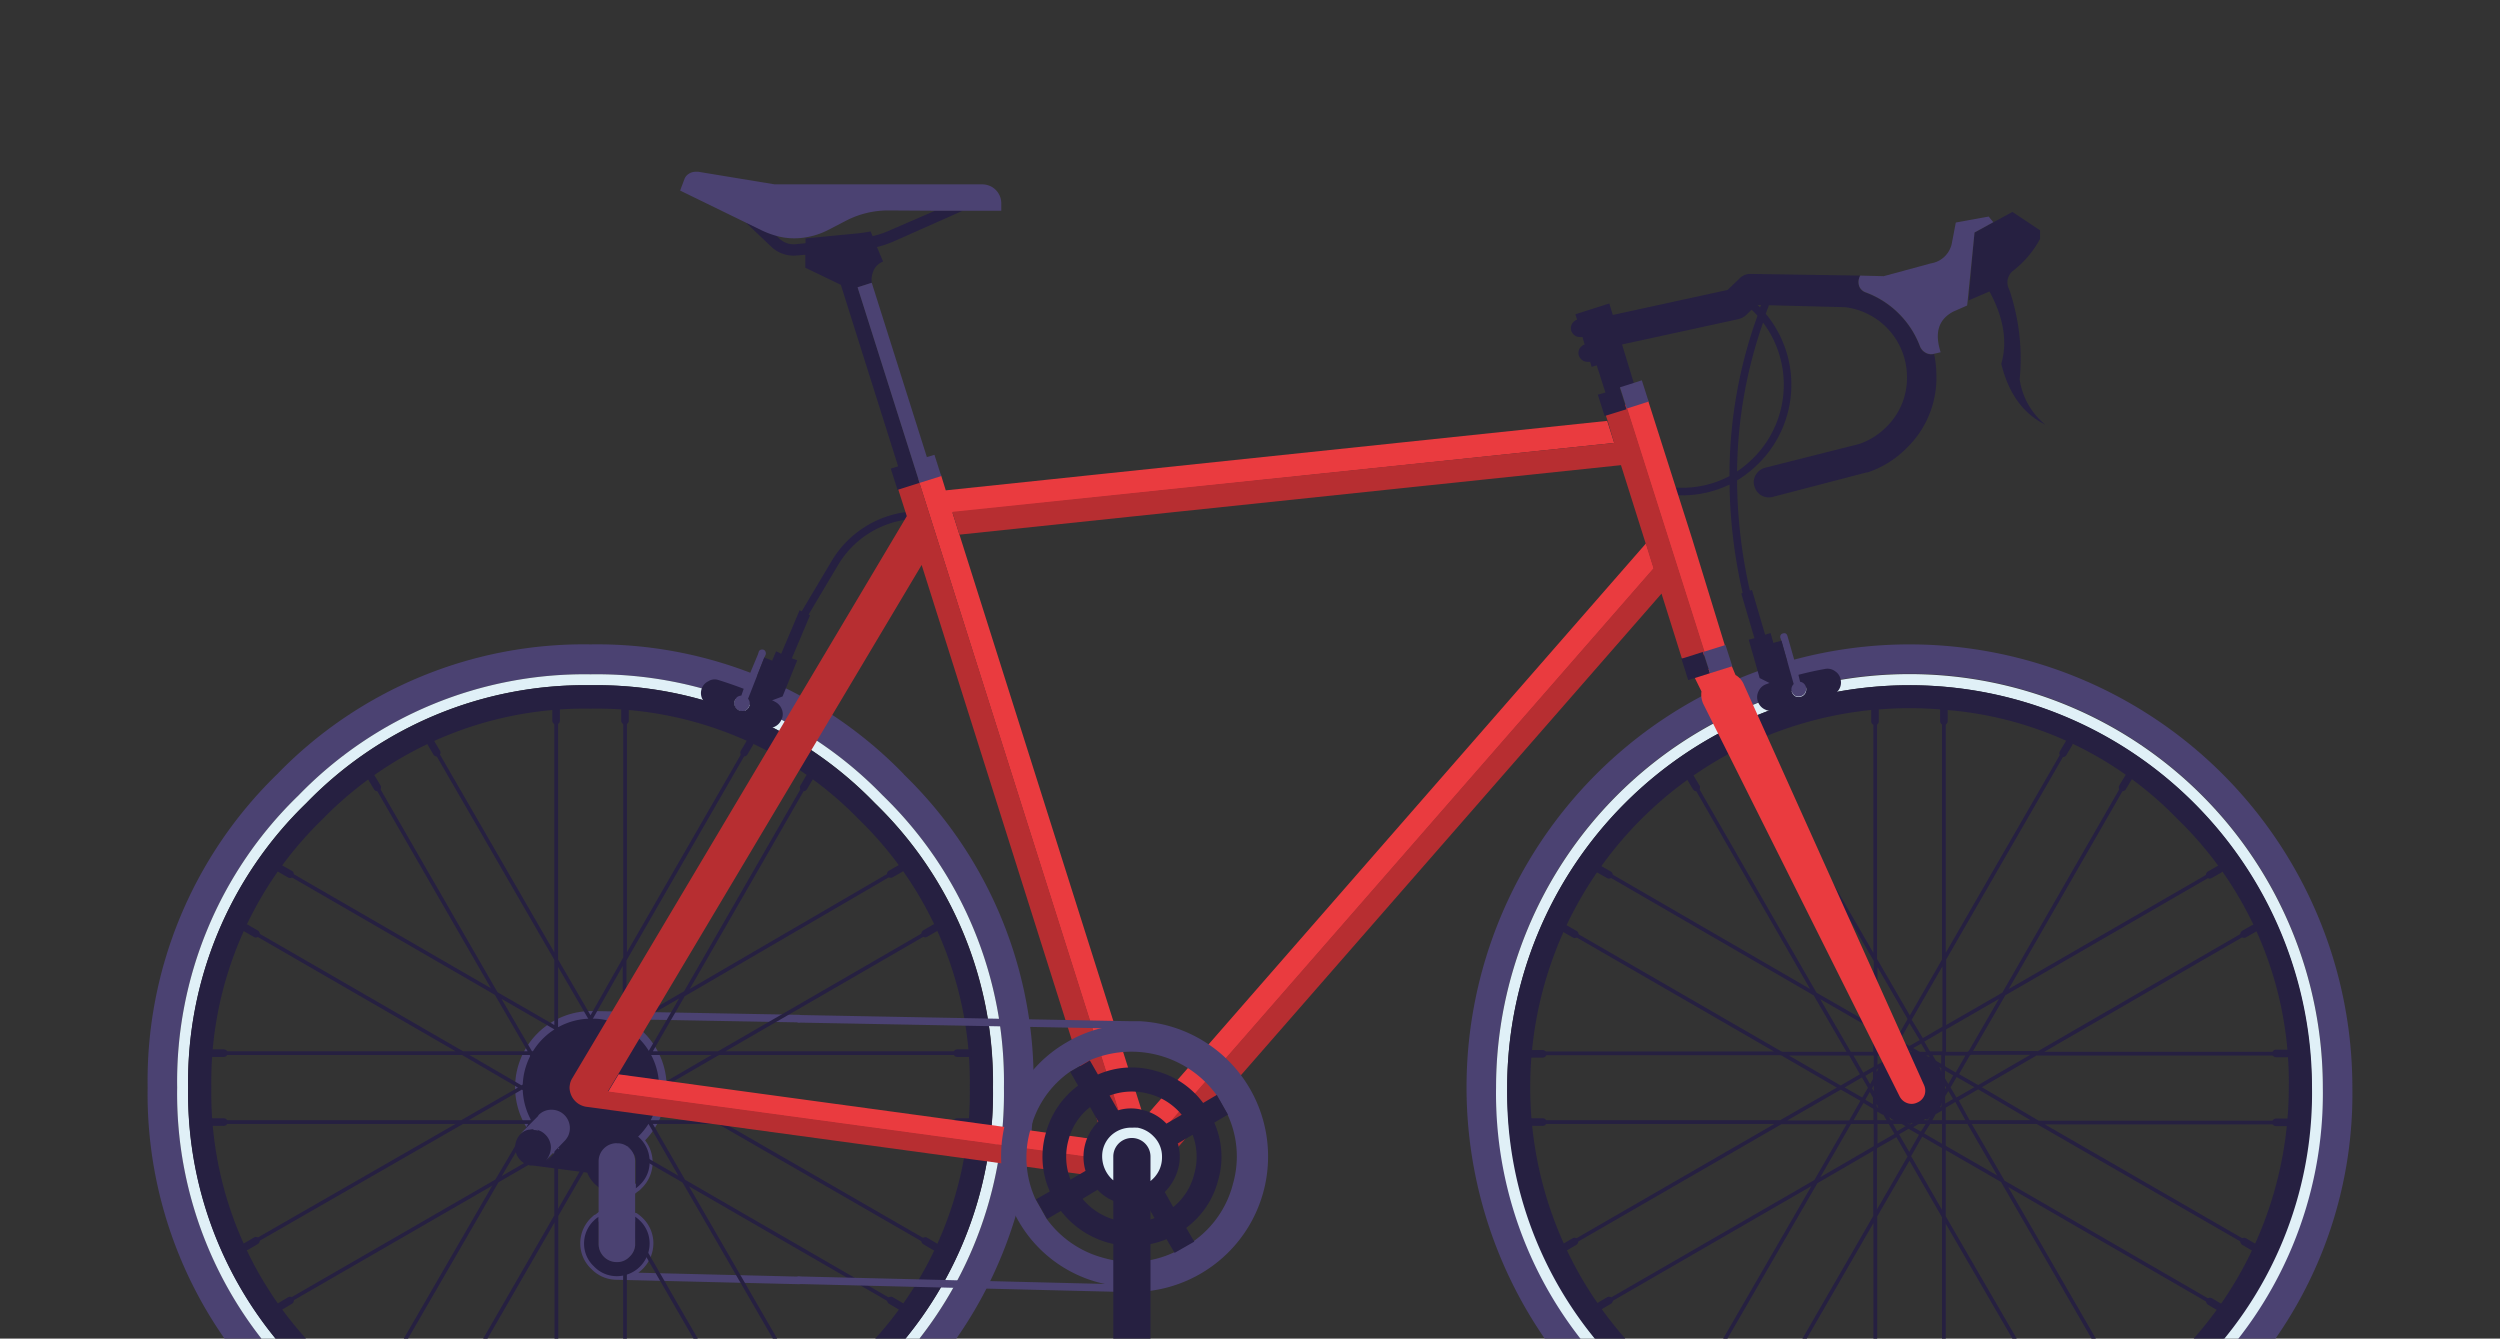<svg id="Layer_1" data-name="Layer 1" xmlns="http://www.w3.org/2000/svg" xmlns:xlink="http://www.w3.org/1999/xlink" viewBox="0 0 254 136"><rect x="0" y="0" width="254" height="136" fill="#333333" stroke="none"/><defs><style>.cls-1,.cls-3,.cls-4,.cls-8{fill:none;}.cls-2{clip-path:url(#clip-path);}.cls-3,.cls-4{stroke:#262041;}.cls-3,.cls-4,.cls-8{stroke-linecap:round;stroke-linejoin:round;}.cls-3,.cls-8{stroke-width:0.77px;}.cls-4{stroke-width:0.38px;}.cls-5{fill:#4b4272;}.cls-6{fill:#e0f0f7;}.cls-7{fill:#262041;}.cls-8{stroke:#4b4272;}.cls-9{fill:#ea3b3f;}.cls-10{fill:#b72e31;}</style><clipPath id="clip-path"><rect class="cls-1" width="254" height="136"/></clipPath></defs><g class="cls-2"><path id="Layer1_22_MEMBER_0_MEMBER_0_1_STROKES" data-name="Layer1 22 MEMBER 0 MEMBER 0 1 STROKES" class="cls-3" d="M228,94.9l1-.57m2.24,19.7h1.17m-1.17-7h1.17M228,126.14l1,.59m-50.64-50.2-.59-1m12.73-2.24V72.11m7,1.16V72.11m12.11,4.42.59-1m14.31,13.35,1-.57m-68.77,18.76h-1.17m4.4,19.07-1,.59M172.34,80l-.6-1m18.78,68.77V149m-18.17-7.9-.57,1m6.62,2.48-.58,1m46.71-13.35,1,.59m-28,15V149m18.13-7.9.58,1m-6.62,2.48.58,1M160,94.92l-1-.57m4.47-5.47-1-.57M156.75,114h-1.17m7.9,18.13-1,.59M215.65,80l.6-1"/><path id="Layer1_22_MEMBER_0_MEMBER_0_2_STROKES" data-name="Layer1 22 MEMBER 0 MEMBER 0 2 STROKES" class="cls-4" d="M195,107.05h1l-.74-1.28-1.27.72,1,.56.78.46.06,0,.73.42-.52-.92h1.49v-2.58l-2.23,1.3L194,103.59l-1.26,2.18,1.26.72-1,.56H195Zm2.54,0h2.55l3.52-6.08-6.07,3.5v-7l-3.5,6.08-3.48-6v6.94l2.22,1.27-.74,1.28h1l-.73.42-.06,0,1.76,3v-3.48m6.05,0-1.28,2.22,2.2,1.26,6-3.48Zm.92,3.48-2.22,1.28L200,114h7Zm-3.47-2-1-.57.44.76a.09.09,0,0,0,0,.06.1.1,0,0,0,0,.06l.47.84v-2.64m0,3.48v.92l.52-.88-.52-.88v.84H194l3,1.74a.16.16,0,0,0,0-.06l.44-.76v1.09l1.25-.73-.73-1.24.75-1.3-1.27-.73m-2.21,6.75L196,114H194.9l-.9.52,1.29.74,2.21,1.28V114H196l.56-1-.77.44a.07.07,0,0,1-.06,0l-.05,0-.79.46h-1.81l.91.52-1.3.76,1.29,2.24Zm2.21,1.28,6,3.46L200,114H197.5v-1.49l-.93.53.46-.8M215.65,80l-12.08,21,20.94-12.11m-34,18.19V104.5l-6.1-3.51,3.52,6.06H192l-.52.9.71-.42.05,0m-.76.46-1,.55v1.09l.46-.8a.09.09,0,0,0,0-.06Zm-1,3.59v1l.86.49-.4-.7,0-.06a.16.16,0,0,1,0-.06l-.41-.69-.55-1-.73,1.24,1.28.75V114H192l-.58-1,.88.5,1.74-3-3,1.76m0-3.5,3,1.74,1.74-3m-7.8-.46,1.26,2.2,1.32-.75v-1.45m0,4.49v-2l-.55,1-.77-1.32-2.2,1.28,2.24,1.28L188,114h2.56v2.52l2.18-1.24L192,114h1.13l-.77-.44-.06,0m3.48,0-1.74-3V114m-3.48-3.5H194l3-1.74M156.75,114h24.17l6.08-3.5-6-3.48H156.75M160,94.92l21,12.13h6.94m-24.46,25.11,21-12.13,3.46-6h-7L160,126.12m3.5-37.24L184.42,101,172.34,80m25.16,67.76V123.63L194,117.55l-3.47,6v24.25m-18.17-6.73,12.15-21,6-3.48v7l-12.12,21m46.13-12.35-21-12.15,12.14,21m-6,3.5L197.5,123.63v-7.06m0-43.3V97.51l12.11-21m-31.23,0,12.14,21V73.27M228,94.9l-21,12.15h24.27m0,7H207.05l21,12.11"/><g id="Layer1_22_MEMBER_0_MEMBER_1_FILL" data-name="Layer1 22 MEMBER 0 MEMBER 1 FILL"><path class="cls-5" d="M91.82,78.65A43.39,43.39,0,0,0,60,65.47,43.35,43.35,0,0,0,28.17,78.65,43.42,43.42,0,0,0,15,110.47,43.41,43.41,0,0,0,28.17,142.3,43.36,43.36,0,0,0,60,155.49,43.4,43.4,0,0,0,91.82,142.3a43.71,43.71,0,0,0,11.3-18.52A46.24,46.24,0,0,0,105,110.47c0-.6,0-1.19,0-1.78a43.31,43.31,0,0,0-13.16-30m-2.14,61.5A40.44,40.44,0,0,1,60,152.45a40.43,40.43,0,0,1-29.67-12.3A40.39,40.39,0,0,1,18,110.49,40.43,40.43,0,0,1,30.33,80.81,40.43,40.43,0,0,1,60,68.51a40.44,40.44,0,0,1,29.68,12.3A40.43,40.43,0,0,1,102,110.49,40.39,40.39,0,0,1,89.68,140.15Z"/><path class="cls-6" d="M60,152.45a40.44,40.44,0,0,0,29.68-12.3A40.39,40.39,0,0,0,102,110.49,40.43,40.43,0,0,0,89.68,80.81,40.44,40.44,0,0,0,60,68.51a40.43,40.43,0,0,0-29.67,12.3A40.43,40.43,0,0,0,18,110.49a40.39,40.39,0,0,0,12.29,29.66A40.43,40.43,0,0,0,60,152.45M88.89,81.59a39.4,39.4,0,0,1,12,28.9,39.37,39.37,0,0,1-12,28.88,39.35,39.35,0,0,1-28.88,12,39.37,39.37,0,0,1-28.89-12,39.37,39.37,0,0,1-12-28.88,39.4,39.4,0,0,1,12-28.9A39.37,39.37,0,0,1,60,69.62,39.35,39.35,0,0,1,88.89,81.59Z"/><path class="cls-7" d="M100.87,110.49a39.4,39.4,0,0,0-12-28.9A39.35,39.35,0,0,0,60,69.62a39.37,39.37,0,0,0-28.89,12,39.4,39.4,0,0,0-12,28.9,39.37,39.37,0,0,0,12,28.88,39.37,39.37,0,0,0,28.89,12,39.35,39.35,0,0,0,28.88-12,39.37,39.37,0,0,0,12-28.88M87.25,83.24a37.12,37.12,0,0,1,11.28,27.25,37.15,37.15,0,0,1-11.28,27.24A37.12,37.12,0,0,1,60,149a37.14,37.14,0,0,1-27.25-11.28,37.15,37.15,0,0,1-11.28-27.24A37.12,37.12,0,0,1,32.76,83.24,37.15,37.15,0,0,1,60,72,37.13,37.13,0,0,1,87.25,83.24m-34.6,27.23a7.37,7.37,0,1,0,2.16-5.2A7.08,7.08,0,0,0,52.65,110.47Z"/></g><path id="Layer1_22_MEMBER_0_MEMBER_2_1_STROKES" data-name="Layer1 22 MEMBER 0 MEMBER 2 1 STROKES" class="cls-8" d="M81.19,130.09l-18.52-.45a3.19,3.19,0,0,1-2.33-1,3.15,3.15,0,0,1-1-2.31,3.22,3.22,0,0,1,1-2.34l.23-.21.06,0,3.9-3,0,0,.21-.15a2.08,2.08,0,0,0,.21-.21,3.26,3.26,0,0,0,.11-4.53A7.36,7.36,0,1,1,60,103.11h.2l.19,0,20.79.38m-20.79-.38a7,7,0,0,1,4.82,2.14,7.39,7.39,0,0,1,0,10.4l-.12.12m-.57,7.84A3.32,3.32,0,0,1,65,124a3.19,3.19,0,0,1,1,2.34,3.33,3.33,0,0,1-3.29,3.29"/><g id="Layer1_22_MEMBER_0_MEMBER_3_FILL" data-name="Layer1 22 MEMBER 0 MEMBER 3 FILL"><path class="cls-5" d="M225.83,142.3A43.41,43.41,0,0,0,239,110.47a45,45,0,0,0-45-45,45,45,0,0,0-45,45,45,45,0,0,0,45,45,43.41,43.41,0,0,0,31.83-13.19M194,152.45a42,42,0,0,1-42-42,42,42,0,0,1,42-42,42,42,0,0,1,42,42,42,42,0,0,1-42,42Z"/><path class="cls-6" d="M164.34,140.15a41.95,41.95,0,0,0,59.35,0A40.42,40.42,0,0,0,236,110.49a42,42,0,0,0-42-42,42,42,0,0,0-42,42,40.4,40.4,0,0,0,12.3,29.66M194,151.34a40.89,40.89,0,0,1-40.87-40.85A40.89,40.89,0,0,1,194,69.62a40.87,40.87,0,0,1,40.85,40.87A40.87,40.87,0,0,1,194,151.34Z"/><path class="cls-7" d="M165.13,139.37a40.84,40.84,0,0,0,57.77,0,39.36,39.36,0,0,0,12-28.88A40.87,40.87,0,0,0,194,69.62a40.89,40.89,0,0,0-40.87,40.87,39.33,39.33,0,0,0,12,28.88m25.39-67.26c1.15-.1,2.32-.16,3.5-.16s2.35.06,3.48.16a36.76,36.76,0,0,1,23.76,11.13,37.12,37.12,0,0,1,11.28,27.25A38.51,38.51,0,0,1,194,149a38.51,38.51,0,0,1-38.53-38.52,38.53,38.53,0,0,1,35-38.38m7,38.29A3.48,3.48,0,0,0,194,107a3.33,3.33,0,0,0-2.46,1,3.41,3.41,0,0,0-1,2.4v.13a3.42,3.42,0,0,0,1,2.43,3.35,3.35,0,0,0,2.46,1,3.45,3.45,0,0,0,3.48-3.44v-.13Z"/></g><path id="Layer1_22_MEMBER_0_MEMBER_4_1_STROKES" data-name="Layer1 22 MEMBER 0 MEMBER 4 1 STROKES" class="cls-3" d="M44.37,76.47l-.59-1M63.5,73.22V72.05m-7,1.17V72.05M75.6,76.47l.59-1M94,94.85l1-.58M90.5,88.8l1-.57M97.25,114h1.17m-1.17-7h1.17M94,126.08l1,.59M29.47,88.82l-1-.57M26,126.06l-1,.59M22.74,107H21.57m68.95,25.13,1,.59M38.33,80l-.6-1m18.78,68.78v1.16m-12.12-4.41-.57,1m19.68,2.26v1.16M81.63,141l.57,1m-6.62,2.49.58,1M38.35,141l-.58,1M26,94.87l-1-.58M22.74,114H21.57m7.9,18.13-1,.6M81.65,80l.59-1"/><path id="Layer1_22_MEMBER_0_MEMBER_4_2_STROKES" data-name="Layer1 22 MEMBER 0 MEMBER 4 2 STROKES" class="cls-4" d="M94,94.85,73,107H97.25m0,7H73l21,12.11M26,94.87,47,107h6.94l-3.52-6.06L29.47,88.82m0,43.28,21-12.12L54,114h-7L26,126.06M22.74,114H46.91l6.09-3.5L47,107H22.74m40.76,0v-2.58l-2.24,1.3L62,107h4l3.52-6.08-6.06,3.5v-7L60,103.53l1.26,2.18-1.26.73,1,.55h1l.52.92,1,.57ZM58,107l-.52.9.71-.42.06,0,0,0L59,107H58l.74-1.28-2.22-1.26V107Zm2-.55L59,107H61l.79.46,0,0,.73.42.44.76a.15.15,0,0,0,0,.06.1.1,0,0,0,0,.06l.48.84v-1.15l1.26.73L66,107H73l-6,3.48L73,114H66l3.46,6,21,12.14M58.73,105.71,60,103.53l-3.49-6v6.94l-6.1-3.52L38.33,80m20.4,25.74,1.27.73m-2.53,1.45-1,.55v1.09l.46-.8a.09.09,0,0,0,0-.06Zm-1,.55V107H53.93l1.27,2.2Zm0,2v-.94l-.55,1,.55,1v-1H60l-3-1.74m-.46,2.76v1l.87.5-.41-.71,0-.06a.16.16,0,0,1,0-.06Zm0,1-1.28-.75L54,114h2.56Zm-.55-2-.76-1.32L53,110.47l2.23,1.28ZM58,114H56.51v2.53l2.19-1.25L58,114l-.57-1,.88.49,1.74-3-3,1.76M58,114h1.13l-.77-.44a.1.1,0,0,1-.05,0m3.48,0-.06,0-.79.46H62l.56-1-.77.44h0l-1.74-3V114h.89l-.89.52,1.28.74L62,114h1.5v-1.49l-.94.54.46-.81-3-1.74-1.76-3M60,114h-.92l.92.52-1.3.76L60,117.49l1.3-2.26,2.22,1.29V114H66l-1.28-2.22-1.24.73v-1.09l-.44.76,0,.06m.48-2.58v1.76l.51-.88Zm.51.88.73,1.24L67,110.47l-2.2-1.26ZM60,107v3.48l1.74-3M63,108.73l-3,1.74h3.5m0,37.26V123.57L60,117.49l-3.47,6v24.25m0-24.25-12.12,21M81.63,141,69.48,120l-6-3.46v7L75.58,144.5m-19.07-21v-7l-6,3.48L38.35,141m43.3-61-12.09,21L90.5,88.8M44.37,76.47l12.14,21V73.22m7,0V97.45l12.1-21"/><g id="Layer1_22_MEMBER_1_MEMBER_0_FILL" data-name="Layer1 22 MEMBER 1 MEMBER 0 FILL"><path class="cls-5" d="M181.59,64.59a.33.33,0,0,0-.17-.23.43.43,0,0,0-.29,0,.36.36,0,0,0-.23.19.37.37,0,0,0,0,.29l.09.29,1.24,4.32,0,0a.78.78,0,0,0,0,1.11,1,1,0,0,0,.19.15l0,0a.81.81,0,0,0,.87-.17.81.81,0,0,0,0-1.11.68.68,0,0,0-.41-.21l-.17-.71-1.11-3.92M77.65,66.81l.13-.27a.44.44,0,0,0,0-.32.36.36,0,0,0-.21-.21.52.52,0,0,0-.27,0,.32.32,0,0,0-.21.21L77,66.5,75.54,70l-.24.69a.92.92,0,0,0-.43.15,1,1,0,0,0-.28.54.78.78,0,0,0,.17.56.72.72,0,0,0,.52.3.74.74,0,0,0,.3,0l.08,0,.19-.13a.7.7,0,0,0,.29-.54A.63.63,0,0,0,76,71l0,0Z"/><path class="cls-7" d="M178,59.94l-.56.18-.53.17,1.34,4.55-.58.15,1.11,3.9,1,.5-.31.12a1.3,1.3,0,0,0-.8.72,1.33,1.33,0,0,0-.06,1.07,1.35,1.35,0,0,0,.73.79,1.41,1.41,0,0,0,1.07.07,36.92,36.92,0,0,1,5.51-1.49,1.43,1.43,0,0,0,.89-.57,1.32,1.32,0,0,0,.21-1,1.26,1.26,0,0,0-.57-.9,1.29,1.29,0,0,0-1.05-.23c-.91.16-1.8.36-2.68.59l.17.71a.68.68,0,0,1,.41.21.81.81,0,0,1,0,1.11.81.81,0,0,1-.87.17l0,0a1,1,0,0,1-.19-.15.78.78,0,0,1,0-1.11l0,0L181,65.09l-.82.23-.29-1-.55.17L178,59.94M82.3,62.51l-.5-.23L81.24,62l-1.87,4.42-.52-.25-.4.95-.8-.32L76,71l0,0a.63.63,0,0,1,.16.55.7.7,0,0,1-.29.54l-.19.13-.08,0a.74.74,0,0,1-.3,0,.72.72,0,0,1-.52-.3.78.78,0,0,1-.17-.56,1,1,0,0,1,.28-.54.92.92,0,0,1,.43-.15l.24-.69c-.84-.32-1.7-.62-2.6-.9a1.18,1.18,0,0,0-1,.14,1.29,1.29,0,0,0-.69.82,1.34,1.34,0,0,0,.1,1,1.59,1.59,0,0,0,.84.69c1.12.35,2.22.74,3.29,1.19.68.28,1.34.58,2,.91a1.42,1.42,0,0,0,1.07.06,1.39,1.39,0,0,0,.8-.72,1.27,1.27,0,0,0,.08-1.06,1.41,1.41,0,0,0-.73-.82.76.76,0,0,0-.29-.13l1.08-.4L81,67.08l-.55-.19Z"/></g><path id="Layer1_22_MEMBER_1_MEMBER_0_1_STROKES" data-name="Layer1 22 MEMBER 1 MEMBER 0 1 STROKES" class="cls-3" d="M81.8,62.28l3.1-5.21a10,10,0,0,1,7.49-4.7M178.23,31.2l.19.17c.19.19.37.39.55.59.1-.31.22-.63.35-.95M179,32a10.9,10.9,0,0,1-.55,14.77,11.67,11.67,0,0,1-2.35,1.83,52.07,52.07,0,0,0,1.33,11.56m-1.33-11.56a10.65,10.65,0,0,1-5.32,1.34c-.29,0-.59,0-.88,0m6.2-1.32A47.42,47.42,0,0,1,179,32"/><g id="Layer1_22_MEMBER_1_MEMBER_1_FILL" data-name="Layer1 22 MEMBER 1 MEMBER 1 FILL"><path class="cls-9" d="M172.22,68.72a.3.3,0,0,0,0,.21l.65,1.32a2.28,2.28,0,0,0,.19,1.28v0L193,111.39a1.38,1.38,0,0,0,.79.69,1.29,1.29,0,0,0,1-.06h0a1.31,1.31,0,0,0,.75-.78,1.37,1.37,0,0,0-.06-1L177.19,69.58a2,2,0,0,0-.86-1l-.42-1a.43.43,0,0,0-.21-.19.36.36,0,0,0-.27,0l-2.94.94a.28.28,0,0,0-.17.13.35.35,0,0,0-.1.19M167,40.55l-1.84.59,8.09,25.44L175,66a.48.48,0,0,0,.23-.19.41.41,0,0,0,0-.29L172,55l0,.11,0,0a.25.25,0,0,0,0-.12L167.48,40.8a.43.43,0,0,0-.19-.23.33.33,0,0,0-.29,0m-54.24,77.3-.65-2-49.26-6.72-1.08,1.8,51,6.94M95.42,48.16a.42.42,0,0,0-.29,0l-1.82.58L116,120.38l0,0a2.34,2.34,0,0,0,1-.65v0l.86-1-.82-2.56,51-58.41-.8-2.56-51,58.41L97.48,54.32l-.71-2.24L164,45l-.71-2.24-67.2,7.06-.46-1.48A.39.39,0,0,0,95.42,48.16Z"/><path class="cls-10" d="M96.77,52.08l.71,2.24,67.21-7.06,2.5,7.92.8,2.56-51,58.41.82,2.56,51-58.4,2.06,6.56A.85.85,0,0,0,171,67a.36.36,0,0,0,.19.13.31.31,0,0,0,.23,0l1.87-.59-8.09-25.44-1.83.58a.43.43,0,0,0-.23.19.35.35,0,0,0,0,.3l.19.58L164,45l-67.21,7m-5.54-2.6a.33.33,0,0,0,0,.29l.88,2.75-34,57.13a1.72,1.72,0,0,0-.24.69v0a1.47,1.47,0,0,0,0,.51v0a2,2,0,0,0,1.62,1.67h0l54.3,7.4a1.69,1.69,0,0,0,.28.19,2.26,2.26,0,0,0,1.53.33,2.36,2.36,0,0,0,.4-.08L93.31,48.7l-1.85.59a.4.4,0,0,0-.23.19m20.88,66.35.65,2-51-6.94,1.08-1.8L93.64,57.4Z"/></g><g id="Layer1_22_MEMBER_1_MEMBER_2_FILL" data-name="Layer1 22 MEMBER 1 MEMBER 2 FILL"><path class="cls-7" d="M171.55,69.09l2.18-.69L173,66.24l-1.78.57h0l-.39.11.69,2.17m32.92-47.55-1.92,1.05-1.91,1.05L200,30.53l2.13-.92q2.17,4,1.2,7.35c.73,3,2.22,5.07,4.48,6.19a7.31,7.31,0,0,1-2.61-4.59,21.92,21.92,0,0,0-1.05-9.12,1.52,1.52,0,0,1,.29-1.86h0a10.25,10.25,0,0,0,2.83-3.31V23.4l-2.79-1.86m-41,9.3-3.42,1.09.17.55a.79.79,0,0,0-.36.23.87.87,0,0,0,0,1.26.83.83,0,0,0,.63.27.86.86,0,0,0,.28,0L161,35a.76.76,0,0,0-.36.23.83.83,0,0,0-.27.63.92.92,0,0,0,.9.9,1.35,1.35,0,0,0,.29,0l.15.51.52-.15.88,2.76-.77.22.69,2.17,2.22-.69-.69-2.16,1.45-.46L164.8,35l11.84-2.58a1.71,1.71,0,0,0,.74-.39l1.09-1.05,9,.23a7.16,7.16,0,0,1,6.28,7.1,6.93,6.93,0,0,1-2.09,5.06,7.12,7.12,0,0,1-2.77,1.74l-9.54,2.41a1.54,1.54,0,0,0-.94.69,1.38,1.38,0,0,0-.17,1.17,1.55,1.55,0,0,0,.69.94,1.5,1.5,0,0,0,1.16.17L189.64,48l.1,0a10.08,10.08,0,0,0,4-2.5,9.92,9.92,0,0,0,3-7.23,11.35,11.35,0,0,0-.23-2.3,1.11,1.11,0,0,1-.82-.08,1.25,1.25,0,0,1-.62-.66,9.36,9.36,0,0,0-5.5-5.49,1.11,1.11,0,0,1-.67-.6A1.32,1.32,0,0,1,189,28l-11.13-.17a1.49,1.49,0,0,0-1.11.44l-1.24,1.19L163.86,32l-.36-1.18M97.81,21.41H95l-4.61,2a9.26,9.26,0,0,1-1.73.58l-.21-.48c-.39.08-.79.14-1.2.19l-5.41.52v.49l-1,.1h0a2.09,2.09,0,0,1-1.6-.52l-.46-.42a9.22,9.22,0,0,1-1.42-.55l-1.72-.84,2.81,2.67a3.31,3.31,0,0,0,2.49.81h0l.88-.08V27.2l3.61,1.74,5.82,18.44-.75.23.69,2.16,2.24-.71-6.3-19.87,1.44-.46a2.33,2.33,0,0,1,.15-1.16,1.76,1.76,0,0,1,1-1L89.1,25.1a11.11,11.11,0,0,0,1.74-.59h0Z"/><path class="cls-5" d="M176,67.69l-.69-2.16-2.26.71.69,2.16,2.26-.71M165.28,41.51l2.22-.71-.69-2.16-.77.25-1.45.46.69,2.16M202.06,22l-3.35.61-.4,2.09a2.57,2.57,0,0,1-2.14,2.06l-4.79,1.3L189,28a1.32,1.32,0,0,0-.09,1.11,1.11,1.11,0,0,0,.67.6,9.36,9.36,0,0,1,5.5,5.49,1.25,1.25,0,0,0,.62.66,1.11,1.11,0,0,0,.82.08l.65-.15c-.64-2-.21-3.34,1.28-4.13l1.41-.62.06-.53.69-6.89,1.91-1.05-.49-.59M88.57,28.73l-1.44.46,6.3,19.87,2.2-.69-.69-2.16-.77.23-5.6-17.71M95,21.41h6.73v-.73a1.93,1.93,0,0,0-.21-.9,1.9,1.9,0,0,0-.37-.5,1.82,1.82,0,0,0-.51-.36,2.14,2.14,0,0,0-.81-.19H78.7l-7.76-1.28h-.08l-.15,0a1.29,1.29,0,0,0-.94.38,1,1,0,0,0-.21.31l-.46,1.22,6.52,3.18,1.72.84a9.22,9.22,0,0,0,1.42.55,6.77,6.77,0,0,0,3.06.19,7.56,7.56,0,0,0,2.29-.74l1.93-1a9.32,9.32,0,0,1,4.17-1Z"/></g><g id="Layer1_22_MEMBER_1_MEMBER_2_MEMBER_0_FILL" data-name="Layer1 22 MEMBER 1 MEMBER 2 MEMBER 0 FILL"><path class="cls-7" d="M64.53,123.63v2.87a1.75,1.75,0,0,1-.56,1.15,1.72,1.72,0,0,1-1.3.55,1.84,1.84,0,0,1-1.85-1.8v-2.77a2.43,2.43,0,0,0-.48.38,3.22,3.22,0,0,0-1,2.34,3.15,3.15,0,0,0,1,2.31,3.19,3.19,0,0,0,2.33,1A3.33,3.33,0,0,0,66,126.35,3.19,3.19,0,0,0,65,124a3.32,3.32,0,0,0-.46-.38m-10.39-8.91a1.87,1.87,0,0,0-1.28.53l0,0a1.91,1.91,0,0,0,0,2.64,2,2,0,0,0,1,.54l.29,0,5.5.72a3.28,3.28,0,0,0,.75,1.13,3,3,0,0,0,.48.4V118a1.83,1.83,0,0,1,1.85-1.82l.19,0a1.7,1.7,0,0,1,1.11.52,1.81,1.81,0,0,1,.56,1.32v2.71a2.87,2.87,0,0,0,.46-.4A3.12,3.12,0,0,0,66,118a3.28,3.28,0,0,0-3.29-3.29,3.24,3.24,0,0,0-2.33,1,.76.76,0,0,0-.11.14l-2.47-.33a2.15,2.15,0,0,1-.33.46l-1.93,2a2,2,0,0,0,.52-1.3v-.07a1.86,1.86,0,0,0-.56-1.25,1.82,1.82,0,0,0-1.24-.55Z"/><path class="cls-5" d="M62.67,116.15A1.83,1.83,0,0,0,60.82,118v8.43a1.84,1.84,0,0,0,1.85,1.8,1.72,1.72,0,0,0,1.3-.55,1.75,1.75,0,0,0,.56-1.15V118a1.81,1.81,0,0,0-.56-1.32,1.7,1.7,0,0,0-1.11-.52l-.19,0m-8-2.77-1.86,1.87a1.87,1.87,0,0,1,1.28-.53h.08a1.82,1.82,0,0,1,1.24.55,1.86,1.86,0,0,1,.56,1.25v.07a2,2,0,0,1-.52,1.3l1.93-2a2.15,2.15,0,0,0,.33-.46,1.88,1.88,0,0,0-.35-2.14,1.84,1.84,0,0,0-1.34-.55,1.78,1.78,0,0,0-1.31.55Z"/></g><g id="Layer1_22_MEMBER_1_MEMBER_2_MEMBER_1_FILL" data-name="Layer1 22 MEMBER 1 MEMBER 2 MEMBER 1 FILL"><path class="cls-5" d="M108.31,105.94a13.31,13.31,0,1,0,10.17-1.36,12.91,12.91,0,0,0-10.17,1.36m-3.62,8.84a10.07,10.07,0,0,1,4-5.88l2-1.16a10.69,10.69,0,0,1,12.9,3.5l1.13,2a10.07,10.07,0,0,1,.56,7,10.25,10.25,0,0,1-4,5.86l-2,1.14a10.12,10.12,0,0,1-7.09.58,10.42,10.42,0,0,1-5.86-4l-1.13-2A10.11,10.11,0,0,1,104.69,114.78Z"/><path class="cls-7" d="M108.73,108.9l.8,1.4a8.87,8.87,0,0,0-3.29,4.88,8.67,8.67,0,0,0,.42,5.87l-1.4.8,1.13,2,1.4-.82a9.15,9.15,0,0,0,10.73,2.87l.82,1.39,2-1.14-.82-1.4a8.72,8.72,0,0,0,3.25-4.86,8.57,8.57,0,0,0-.4-5.83l1.39-.82-1.13-2-1.39.82a8.75,8.75,0,0,0-4.88-3.27,8.57,8.57,0,0,0-5.81.38l-.82-1.43-2,1.16m4,2.41a6.51,6.51,0,0,1,3.94-.19,6.37,6.37,0,0,1,3.39,2.14l-1.55.9a4.85,4.85,0,0,0-2.28-1.35,4.56,4.56,0,0,0-2.64,0l-.86-1.51m-2,1.15.86,1.51a5,5,0,0,0-1.3,5l-1.53.89a6.39,6.39,0,0,1-.21-4,6.12,6.12,0,0,1,2.18-3.35m8.91,3.69,1.53-.9a6.35,6.35,0,0,1,.16,4,6.21,6.21,0,0,1-2.13,3.35l-.86-1.53a5.32,5.32,0,0,0,1.34-2.28,4.76,4.76,0,0,0,0-2.62M110,121.79l1.51-.91a4.56,4.56,0,0,0,2.28,1.35,4.93,4.93,0,0,0,2.64,0l.87,1.53a6.53,6.53,0,0,1-7.3-1.94Z"/></g><path id="Layer1_22_MEMBER_1_MEMBER_2_MEMBER_2_1_STROKES" data-name="Layer1 22 MEMBER 1 MEMBER 2 MEMBER 2 1 STROKES" class="cls-8" d="M81.19,103.51l33.69.63H115l.59,0,.21,0a13.38,13.38,0,0,1-.8,26.74l-.84,0-33-.81m34.4-25.93-.71,0"/><g id="Layer1_22_MEMBER_1_MEMBER_2_MEMBER_3_FILL" data-name="Layer1 22 MEMBER 1 MEMBER 2 MEMBER 3 FILL"><path class="cls-7" d="M115,115.62a1.88,1.88,0,0,0-1.89,1.89V137h3.78V117.51a1.88,1.88,0,0,0-1.89-1.89Z"/><path class="cls-6" d="M112.86,115.39a2.89,2.89,0,0,0-.86,1.72,3.23,3.23,0,0,0,.86,2.58,2.84,2.84,0,0,0,.25.23v-2.41a1.89,1.89,0,1,1,3.78,0V120l.29-.27a3,3,0,0,0,.88-2.16,2.89,2.89,0,0,0-.88-2.14,3,3,0,0,0-1.61-.86l-.17,0a1.23,1.23,0,0,0-.27,0H115A3,3,0,0,0,112.86,115.39Z"/></g></g></svg>